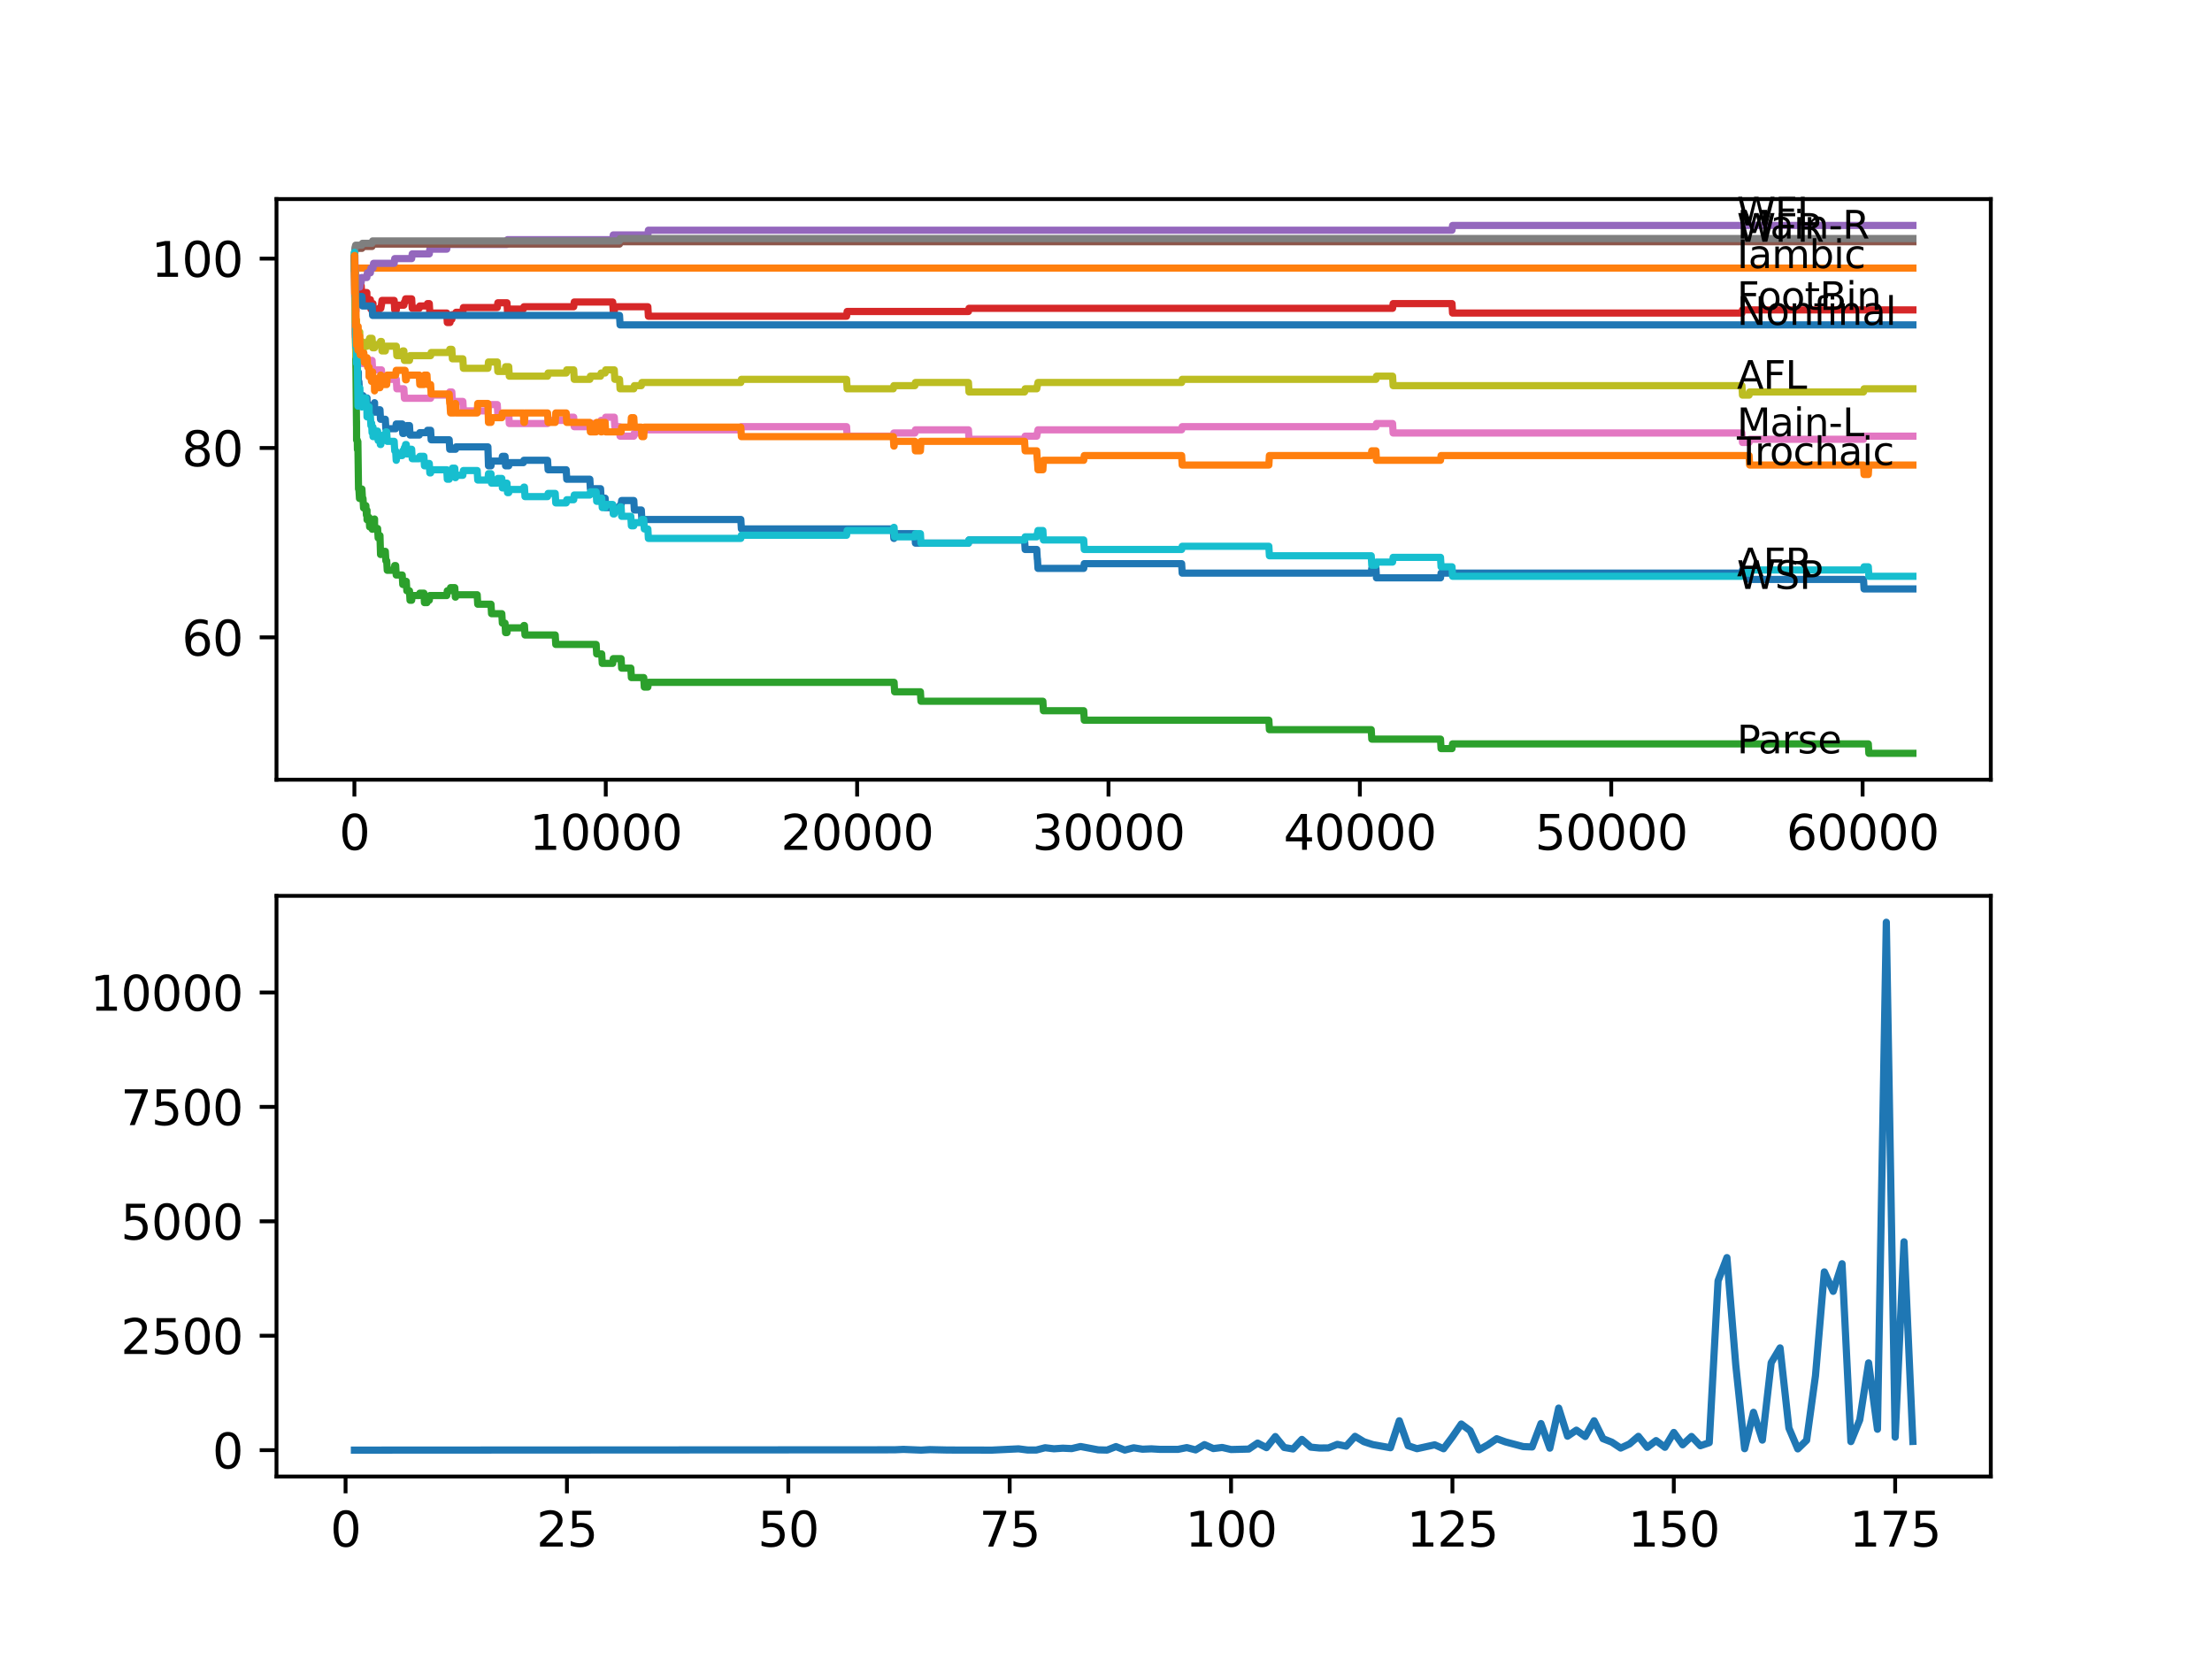 <?xml version="1.0" encoding="utf-8" standalone="no"?>
<!DOCTYPE svg PUBLIC "-//W3C//DTD SVG 1.1//EN"
  "http://www.w3.org/Graphics/SVG/1.1/DTD/svg11.dtd">
<svg xmlns:xlink="http://www.w3.org/1999/xlink" width="460.8pt" height="345.6pt" viewBox="0 0 460.8 345.6" xmlns="http://www.w3.org/2000/svg" version="1.1">
 <defs>
  <style type="text/css">*{stroke-linejoin: round; stroke-linecap: butt}</style>
 </defs>
 <g id="figure_1">
  <g id="patch_1">
   <path d="M 0 345.6 
L 460.8 345.6 
L 460.8 0 
L 0 0 
z
" style="fill: #ffffff"/>
  </g>
  <g id="axes_1">
   <g id="patch_2">
    <path d="M 57.6 162.432 
L 414.72 162.432 
L 414.72 41.472 
L 57.6 41.472 
z
" style="fill: #ffffff"/>
   </g>
   <g id="matplotlib.axis_1">
    <g id="xtick_1">
     <g id="line2d_1">
      <defs>
       <path id="m8926ccbf7a" d="M 0 0 
L 0 3.5 
" style="stroke: #000000; stroke-width: 0.8"/>
      </defs>
      <g>
       <use xlink:href="#m8926ccbf7a" x="73.827" y="162.432" style="stroke: #000000; stroke-width: 0.8"/>
      </g>
     </g>
     <g id="text_1">
      <!-- 0 -->
      <g transform="translate(70.646 177.03)scale(0.1 -0.1)">
       <defs>
        <path id="DejaVuSans-30" d="M 2034 4250 
Q 1547 4250 1301 3770 
Q 1056 3291 1056 2328 
Q 1056 1369 1301 889 
Q 1547 409 2034 409 
Q 2525 409 2770 889 
Q 3016 1369 3016 2328 
Q 3016 3291 2770 3770 
Q 2525 4250 2034 4250 
z
M 2034 4750 
Q 2819 4750 3233 4129 
Q 3647 3509 3647 2328 
Q 3647 1150 3233 529 
Q 2819 -91 2034 -91 
Q 1250 -91 836 529 
Q 422 1150 422 2328 
Q 422 3509 836 4129 
Q 1250 4750 2034 4750 
z
" transform="scale(0.016)"/>
       </defs>
       <use xlink:href="#DejaVuSans-30"/>
      </g>
     </g>
    </g>
    <g id="xtick_2">
     <g id="line2d_2">
      <g>
       <use xlink:href="#m8926ccbf7a" x="126.192" y="162.432" style="stroke: #000000; stroke-width: 0.8"/>
      </g>
     </g>
     <g id="text_2">
      <!-- 10000 -->
      <g transform="translate(110.286 177.03)scale(0.1 -0.1)">
       <defs>
        <path id="DejaVuSans-31" d="M 794 531 
L 1825 531 
L 1825 4091 
L 703 3866 
L 703 4441 
L 1819 4666 
L 2450 4666 
L 2450 531 
L 3481 531 
L 3481 0 
L 794 0 
L 794 531 
z
" transform="scale(0.016)"/>
       </defs>
       <use xlink:href="#DejaVuSans-31"/>
       <use xlink:href="#DejaVuSans-30" x="63.623"/>
       <use xlink:href="#DejaVuSans-30" x="127.246"/>
       <use xlink:href="#DejaVuSans-30" x="190.869"/>
       <use xlink:href="#DejaVuSans-30" x="254.492"/>
      </g>
     </g>
    </g>
    <g id="xtick_3">
     <g id="line2d_3">
      <g>
       <use xlink:href="#m8926ccbf7a" x="178.556" y="162.432" style="stroke: #000000; stroke-width: 0.8"/>
      </g>
     </g>
     <g id="text_3">
      <!-- 20000 -->
      <g transform="translate(162.65 177.03)scale(0.1 -0.1)">
       <defs>
        <path id="DejaVuSans-32" d="M 1228 531 
L 3431 531 
L 3431 0 
L 469 0 
L 469 531 
Q 828 903 1448 1529 
Q 2069 2156 2228 2338 
Q 2531 2678 2651 2914 
Q 2772 3150 2772 3378 
Q 2772 3750 2511 3984 
Q 2250 4219 1831 4219 
Q 1534 4219 1204 4116 
Q 875 4013 500 3803 
L 500 4441 
Q 881 4594 1212 4672 
Q 1544 4750 1819 4750 
Q 2544 4750 2975 4387 
Q 3406 4025 3406 3419 
Q 3406 3131 3298 2873 
Q 3191 2616 2906 2266 
Q 2828 2175 2409 1742 
Q 1991 1309 1228 531 
z
" transform="scale(0.016)"/>
       </defs>
       <use xlink:href="#DejaVuSans-32"/>
       <use xlink:href="#DejaVuSans-30" x="63.623"/>
       <use xlink:href="#DejaVuSans-30" x="127.246"/>
       <use xlink:href="#DejaVuSans-30" x="190.869"/>
       <use xlink:href="#DejaVuSans-30" x="254.492"/>
      </g>
     </g>
    </g>
    <g id="xtick_4">
     <g id="line2d_4">
      <g>
       <use xlink:href="#m8926ccbf7a" x="230.921" y="162.432" style="stroke: #000000; stroke-width: 0.8"/>
      </g>
     </g>
     <g id="text_4">
      <!-- 30000 -->
      <g transform="translate(215.015 177.03)scale(0.1 -0.1)">
       <defs>
        <path id="DejaVuSans-33" d="M 2597 2516 
Q 3050 2419 3304 2112 
Q 3559 1806 3559 1356 
Q 3559 666 3084 287 
Q 2609 -91 1734 -91 
Q 1441 -91 1130 -33 
Q 819 25 488 141 
L 488 750 
Q 750 597 1062 519 
Q 1375 441 1716 441 
Q 2309 441 2620 675 
Q 2931 909 2931 1356 
Q 2931 1769 2642 2001 
Q 2353 2234 1838 2234 
L 1294 2234 
L 1294 2753 
L 1863 2753 
Q 2328 2753 2575 2939 
Q 2822 3125 2822 3475 
Q 2822 3834 2567 4026 
Q 2313 4219 1838 4219 
Q 1578 4219 1281 4162 
Q 984 4106 628 3988 
L 628 4550 
Q 988 4650 1302 4700 
Q 1616 4750 1894 4750 
Q 2613 4750 3031 4423 
Q 3450 4097 3450 3541 
Q 3450 3153 3228 2886 
Q 3006 2619 2597 2516 
z
" transform="scale(0.016)"/>
       </defs>
       <use xlink:href="#DejaVuSans-33"/>
       <use xlink:href="#DejaVuSans-30" x="63.623"/>
       <use xlink:href="#DejaVuSans-30" x="127.246"/>
       <use xlink:href="#DejaVuSans-30" x="190.869"/>
       <use xlink:href="#DejaVuSans-30" x="254.492"/>
      </g>
     </g>
    </g>
    <g id="xtick_5">
     <g id="line2d_5">
      <g>
       <use xlink:href="#m8926ccbf7a" x="283.285" y="162.432" style="stroke: #000000; stroke-width: 0.8"/>
      </g>
     </g>
     <g id="text_5">
      <!-- 40000 -->
      <g transform="translate(267.379 177.03)scale(0.1 -0.1)">
       <defs>
        <path id="DejaVuSans-34" d="M 2419 4116 
L 825 1625 
L 2419 1625 
L 2419 4116 
z
M 2253 4666 
L 3047 4666 
L 3047 1625 
L 3713 1625 
L 3713 1100 
L 3047 1100 
L 3047 0 
L 2419 0 
L 2419 1100 
L 313 1100 
L 313 1709 
L 2253 4666 
z
" transform="scale(0.016)"/>
       </defs>
       <use xlink:href="#DejaVuSans-34"/>
       <use xlink:href="#DejaVuSans-30" x="63.623"/>
       <use xlink:href="#DejaVuSans-30" x="127.246"/>
       <use xlink:href="#DejaVuSans-30" x="190.869"/>
       <use xlink:href="#DejaVuSans-30" x="254.492"/>
      </g>
     </g>
    </g>
    <g id="xtick_6">
     <g id="line2d_6">
      <g>
       <use xlink:href="#m8926ccbf7a" x="335.65" y="162.432" style="stroke: #000000; stroke-width: 0.8"/>
      </g>
     </g>
     <g id="text_6">
      <!-- 50000 -->
      <g transform="translate(319.744 177.03)scale(0.1 -0.1)">
       <defs>
        <path id="DejaVuSans-35" d="M 691 4666 
L 3169 4666 
L 3169 4134 
L 1269 4134 
L 1269 2991 
Q 1406 3038 1543 3061 
Q 1681 3084 1819 3084 
Q 2600 3084 3056 2656 
Q 3513 2228 3513 1497 
Q 3513 744 3044 326 
Q 2575 -91 1722 -91 
Q 1428 -91 1123 -41 
Q 819 9 494 109 
L 494 744 
Q 775 591 1075 516 
Q 1375 441 1709 441 
Q 2250 441 2565 725 
Q 2881 1009 2881 1497 
Q 2881 1984 2565 2268 
Q 2250 2553 1709 2553 
Q 1456 2553 1204 2497 
Q 953 2441 691 2322 
L 691 4666 
z
" transform="scale(0.016)"/>
       </defs>
       <use xlink:href="#DejaVuSans-35"/>
       <use xlink:href="#DejaVuSans-30" x="63.623"/>
       <use xlink:href="#DejaVuSans-30" x="127.246"/>
       <use xlink:href="#DejaVuSans-30" x="190.869"/>
       <use xlink:href="#DejaVuSans-30" x="254.492"/>
      </g>
     </g>
    </g>
    <g id="xtick_7">
     <g id="line2d_7">
      <g>
       <use xlink:href="#m8926ccbf7a" x="388.014" y="162.432" style="stroke: #000000; stroke-width: 0.8"/>
      </g>
     </g>
     <g id="text_7">
      <!-- 60000 -->
      <g transform="translate(372.108 177.03)scale(0.1 -0.1)">
       <defs>
        <path id="DejaVuSans-36" d="M 2113 2584 
Q 1688 2584 1439 2293 
Q 1191 2003 1191 1497 
Q 1191 994 1439 701 
Q 1688 409 2113 409 
Q 2538 409 2786 701 
Q 3034 994 3034 1497 
Q 3034 2003 2786 2293 
Q 2538 2584 2113 2584 
z
M 3366 4563 
L 3366 3988 
Q 3128 4100 2886 4159 
Q 2644 4219 2406 4219 
Q 1781 4219 1451 3797 
Q 1122 3375 1075 2522 
Q 1259 2794 1537 2939 
Q 1816 3084 2150 3084 
Q 2853 3084 3261 2657 
Q 3669 2231 3669 1497 
Q 3669 778 3244 343 
Q 2819 -91 2113 -91 
Q 1303 -91 875 529 
Q 447 1150 447 2328 
Q 447 3434 972 4092 
Q 1497 4750 2381 4750 
Q 2619 4750 2861 4703 
Q 3103 4656 3366 4563 
z
" transform="scale(0.016)"/>
       </defs>
       <use xlink:href="#DejaVuSans-36"/>
       <use xlink:href="#DejaVuSans-30" x="63.623"/>
       <use xlink:href="#DejaVuSans-30" x="127.246"/>
       <use xlink:href="#DejaVuSans-30" x="190.869"/>
       <use xlink:href="#DejaVuSans-30" x="254.492"/>
      </g>
     </g>
    </g>
   </g>
   <g id="matplotlib.axis_2">
    <g id="ytick_1">
     <g id="line2d_8">
      <defs>
       <path id="mf589bb320b" d="M 0 0 
L -3.5 0 
" style="stroke: #000000; stroke-width: 0.8"/>
      </defs>
      <g>
       <use xlink:href="#mf589bb320b" x="57.6" y="132.771" style="stroke: #000000; stroke-width: 0.8"/>
      </g>
     </g>
     <g id="text_8">
      <!-- 60 -->
      <g transform="translate(37.875 136.571)scale(0.1 -0.1)">
       <use xlink:href="#DejaVuSans-36"/>
       <use xlink:href="#DejaVuSans-30" x="63.623"/>
      </g>
     </g>
    </g>
    <g id="ytick_2">
     <g id="line2d_9">
      <g>
       <use xlink:href="#mf589bb320b" x="57.6" y="93.323" style="stroke: #000000; stroke-width: 0.8"/>
      </g>
     </g>
     <g id="text_9">
      <!-- 80 -->
      <g transform="translate(37.875 97.122)scale(0.1 -0.1)">
       <defs>
        <path id="DejaVuSans-38" d="M 2034 2216 
Q 1584 2216 1326 1975 
Q 1069 1734 1069 1313 
Q 1069 891 1326 650 
Q 1584 409 2034 409 
Q 2484 409 2743 651 
Q 3003 894 3003 1313 
Q 3003 1734 2745 1975 
Q 2488 2216 2034 2216 
z
M 1403 2484 
Q 997 2584 770 2862 
Q 544 3141 544 3541 
Q 544 4100 942 4425 
Q 1341 4750 2034 4750 
Q 2731 4750 3128 4425 
Q 3525 4100 3525 3541 
Q 3525 3141 3298 2862 
Q 3072 2584 2669 2484 
Q 3125 2378 3379 2068 
Q 3634 1759 3634 1313 
Q 3634 634 3220 271 
Q 2806 -91 2034 -91 
Q 1263 -91 848 271 
Q 434 634 434 1313 
Q 434 1759 690 2068 
Q 947 2378 1403 2484 
z
M 1172 3481 
Q 1172 3119 1398 2916 
Q 1625 2713 2034 2713 
Q 2441 2713 2670 2916 
Q 2900 3119 2900 3481 
Q 2900 3844 2670 4047 
Q 2441 4250 2034 4250 
Q 1625 4250 1398 4047 
Q 1172 3844 1172 3481 
z
" transform="scale(0.016)"/>
       </defs>
       <use xlink:href="#DejaVuSans-38"/>
       <use xlink:href="#DejaVuSans-30" x="63.623"/>
      </g>
     </g>
    </g>
    <g id="ytick_3">
     <g id="line2d_10">
      <g>
       <use xlink:href="#mf589bb320b" x="57.6" y="53.874" style="stroke: #000000; stroke-width: 0.8"/>
      </g>
     </g>
     <g id="text_10">
      <!-- 100 -->
      <g transform="translate(31.512 57.673)scale(0.1 -0.1)">
       <use xlink:href="#DejaVuSans-31"/>
       <use xlink:href="#DejaVuSans-30" x="63.623"/>
       <use xlink:href="#DejaVuSans-30" x="127.246"/>
      </g>
     </g>
    </g>
   </g>
   <g id="line2d_11">
    <path d="M 73.833 55.846 
L 73.854 55.846 
L 73.995 69.489 
L 74.115 66.859 
L 74.121 66.859 
L 74.257 76.557 
L 74.273 76.557 
L 74.341 75.571 
L 74.346 77.543 
L 74.377 77.543 
L 74.456 77.543 
L 74.55 80.502 
L 74.566 78.529 
L 74.602 78.529 
L 74.65 77.543 
L 74.655 79.515 
L 74.707 79.515 
L 74.77 79.515 
L 74.885 81.488 
L 74.922 81.488 
L 74.943 83.46 
L 75.032 82.803 
L 75.393 82.803 
L 75.508 82.408 
L 75.618 82.408 
L 75.734 84.381 
L 75.796 84.381 
L 75.912 83.888 
L 76.215 83.888 
L 76.331 82.901 
L 76.456 82.901 
L 76.467 84.874 
L 76.566 84.381 
L 76.875 84.381 
L 76.886 86.353 
L 76.985 85.367 
L 77.268 85.367 
L 77.383 84.874 
L 77.509 84.874 
L 77.624 84.381 
L 77.996 84.381 
L 78.027 83.888 
L 78.032 85.86 
L 78.09 85.86 
L 78.844 85.86 
L 78.959 85.367 
L 79.153 85.367 
L 79.268 87.339 
L 80.268 87.339 
L 80.384 89.312 
L 82.421 89.312 
L 82.536 88.326 
L 83.787 88.326 
L 83.902 90.298 
L 84.133 90.298 
L 84.248 89.641 
L 84.636 89.641 
L 84.751 88.654 
L 85.301 88.654 
L 85.416 90.627 
L 87.338 90.627 
L 87.453 90.134 
L 88.945 90.134 
L 89.06 89.641 
L 89.704 89.641 
L 89.82 91.613 
L 93.574 91.613 
L 93.689 93.586 
L 94.899 93.586 
L 95.014 93.092 
L 101.638 93.092 
L 101.759 97.037 
L 102.282 97.037 
L 102.398 96.051 
L 104.534 96.051 
L 104.649 95.065 
L 105.204 95.065 
L 105.319 97.037 
L 105.979 97.037 
L 106.094 96.38 
L 109.022 96.38 
L 109.137 95.887 
L 114.064 95.887 
L 114.18 97.859 
L 117.95 97.859 
L 118.065 99.832 
L 122.872 99.832 
L 122.987 101.804 
L 125.103 101.804 
L 125.218 103.777 
L 126.056 103.777 
L 126.171 105.749 
L 129.056 105.749 
L 129.172 105.256 
L 129.386 105.256 
L 129.501 104.27 
L 132.031 104.27 
L 132.146 106.242 
L 133.596 106.242 
L 133.712 108.215 
L 154.327 108.215 
L 154.443 110.187 
L 186.086 110.187 
L 186.202 112.159 
L 186.254 112.159 
L 186.369 111.173 
L 190.585 111.173 
L 190.7 113.146 
L 201.743 113.146 
L 201.859 112.488 
L 213.442 112.488 
L 213.557 114.461 
L 215.971 114.461 
L 216.086 116.433 
L 216.117 116.433 
L 216.233 118.405 
L 225.758 118.405 
L 225.873 117.419 
L 246.154 117.419 
L 246.269 119.392 
L 285.652 119.392 
L 285.767 118.405 
L 286.632 118.405 
L 286.747 120.378 
L 300.084 120.378 
L 300.199 119.392 
L 362.874 119.392 
L 362.989 118.734 
L 364.367 118.734 
L 364.482 120.707 
L 388.203 120.707 
L 388.318 122.679 
L 398.487 122.679 
L 398.487 122.679 
" clip-path="url(#p5e6ddd7a96)" style="fill: none; stroke: #1f77b4; stroke-width: 1.5; stroke-linecap: square"/>
   </g>
   <g id="line2d_12">
    <path d="M 73.833 53.874 
L 73.864 53.874 
L 73.985 58.805 
L 73.995 58.805 
L 74.121 55.846 
L 398.487 55.846 
L 398.487 55.846 
" clip-path="url(#p5e6ddd7a96)" style="fill: none; stroke: #ff7f0e; stroke-width: 1.5; stroke-linecap: square"/>
   </g>
   <g id="line2d_13">
    <path d="M 73.833 55.846 
L 73.854 53.216 
L 73.901 58.64 
L 74.037 69.16 
L 74.053 67.188 
L 74.115 73.434 
L 74.121 73.434 
L 74.267 88.72 
L 74.273 87.734 
L 74.283 91.679 
L 74.362 91.679 
L 74.43 91.679 
L 74.461 93.651 
L 74.54 92.008 
L 74.55 92.008 
L 74.686 101.87 
L 74.77 101.87 
L 74.885 103.842 
L 74.959 103.842 
L 75.074 102.856 
L 75.236 102.856 
L 75.351 101.87 
L 75.393 101.87 
L 75.508 103.842 
L 75.618 103.842 
L 75.734 105.815 
L 75.796 105.815 
L 75.912 105.322 
L 76.215 105.322 
L 76.331 107.294 
L 76.42 107.294 
L 76.456 106.308 
L 76.461 108.28 
L 76.524 107.787 
L 76.886 107.787 
L 77.001 109.76 
L 77.158 109.76 
L 77.273 108.28 
L 77.42 108.28 
L 77.535 110.253 
L 77.613 110.253 
L 77.734 108.609 
L 77.996 108.609 
L 78.027 108.116 
L 78.032 110.088 
L 78.09 110.088 
L 78.661 110.088 
L 78.776 112.061 
L 78.844 112.061 
L 78.959 111.568 
L 79.153 111.568 
L 79.273 115.513 
L 79.331 115.513 
L 79.446 114.855 
L 80.268 114.855 
L 80.384 116.827 
L 80.556 116.827 
L 80.672 118.8 
L 82.112 118.8 
L 82.227 117.814 
L 82.421 117.814 
L 82.536 119.786 
L 83.787 119.786 
L 83.902 121.759 
L 84.379 121.759 
L 84.494 121.101 
L 84.636 121.101 
L 84.751 123.074 
L 85.301 123.074 
L 85.416 125.046 
L 85.756 125.046 
L 85.871 124.06 
L 87.338 124.06 
L 87.453 123.567 
L 88.306 123.567 
L 88.421 125.539 
L 88.945 125.539 
L 89.06 125.046 
L 89.427 125.046 
L 89.542 124.06 
L 93.066 124.06 
L 93.181 123.074 
L 93.742 123.074 
L 93.857 122.416 
L 94.737 122.416 
L 94.852 124.389 
L 94.899 124.389 
L 95.014 123.895 
L 99.408 123.895 
L 99.523 125.868 
L 102.282 125.868 
L 102.398 127.84 
L 104.534 127.84 
L 104.649 129.813 
L 105.204 129.813 
L 105.319 131.785 
L 105.613 131.785 
L 105.728 130.799 
L 109.022 130.799 
L 109.137 130.306 
L 109.252 130.306 
L 109.367 132.278 
L 115.661 132.278 
L 115.777 134.251 
L 124.186 134.251 
L 124.302 136.223 
L 125.344 136.223 
L 125.459 138.196 
L 127.637 138.196 
L 127.752 137.209 
L 129.386 137.209 
L 129.501 139.182 
L 131.413 139.182 
L 131.528 141.154 
L 134.104 141.154 
L 134.219 143.127 
L 134.958 143.127 
L 135.073 142.141 
L 186.254 142.141 
L 186.369 144.113 
L 191.737 144.113 
L 191.852 146.085 
L 217.249 146.085 
L 217.364 148.058 
L 225.758 148.058 
L 225.873 150.03 
L 264.324 150.03 
L 264.439 152.003 
L 285.652 152.003 
L 285.767 153.975 
L 300.084 153.975 
L 300.199 155.948 
L 302.477 155.948 
L 302.592 154.961 
L 389.203 154.961 
L 389.318 156.934 
L 398.487 156.934 
L 398.487 156.934 
" clip-path="url(#p5e6ddd7a96)" style="fill: none; stroke: #2ca02c; stroke-width: 1.5; stroke-linecap: square"/>
   </g>
   <g id="line2d_14">
    <path d="M 73.833 53.874 
L 73.843 53.874 
L 73.964 60.942 
L 73.969 59.955 
L 73.974 59.955 
L 74.026 59.298 
L 74.032 61.27 
L 74.058 61.27 
L 74.163 64.722 
L 74.173 64.229 
L 74.314 61.27 
L 74.534 61.27 
L 74.65 60.12 
L 74.943 60.12 
L 75.058 59.462 
L 75.236 59.462 
L 75.351 61.435 
L 75.796 61.435 
L 75.912 60.942 
L 76.42 60.942 
L 76.467 62.914 
L 76.529 62.421 
L 77.158 62.421 
L 77.268 64.393 
L 77.383 63.9 
L 77.613 63.9 
L 77.702 63.243 
L 77.708 65.215 
L 77.713 65.215 
L 77.996 65.215 
L 78.111 64.722 
L 78.844 64.722 
L 78.959 64.229 
L 79.331 64.229 
L 79.446 63.572 
L 79.457 63.572 
L 79.572 62.585 
L 82.112 62.585 
L 82.227 64.558 
L 82.557 64.558 
L 82.672 63.572 
L 84.133 63.572 
L 84.248 62.914 
L 84.379 62.914 
L 84.494 62.257 
L 85.756 62.257 
L 85.871 64.229 
L 87.338 64.229 
L 87.453 63.736 
L 88.945 63.736 
L 89.06 63.243 
L 89.427 63.243 
L 89.542 65.215 
L 93.066 65.215 
L 93.181 67.188 
L 93.742 67.188 
L 93.857 66.53 
L 94.124 66.53 
L 94.239 65.544 
L 94.899 65.544 
L 95.014 65.051 
L 96.418 65.051 
L 96.533 64.065 
L 103.591 64.065 
L 103.707 63.078 
L 105.613 63.078 
L 105.728 65.051 
L 105.979 65.051 
L 106.094 64.393 
L 109.022 64.393 
L 109.137 63.9 
L 119.51 63.9 
L 119.625 62.914 
L 127.637 62.914 
L 127.752 64.887 
L 127.962 64.887 
L 128.077 63.9 
L 134.958 63.9 
L 135.073 65.873 
L 176.357 65.873 
L 176.472 64.887 
L 201.743 64.887 
L 201.859 64.229 
L 290.098 64.229 
L 290.213 63.243 
L 302.477 63.243 
L 302.592 65.215 
L 362.874 65.215 
L 362.989 64.558 
L 398.487 64.558 
L 398.487 64.558 
" clip-path="url(#p5e6ddd7a96)" style="fill: none; stroke: #d62728; stroke-width: 1.5; stroke-linecap: square"/>
   </g>
   <g id="line2d_15">
    <path d="M 73.833 53.874 
L 73.922 53.874 
L 73.927 53.216 
L 73.99 57.49 
L 74 57.49 
L 74.006 57.49 
L 74.037 61.435 
L 74.115 58.805 
L 74.267 58.805 
L 74.383 57.819 
L 74.582 57.819 
L 74.697 59.791 
L 74.959 59.791 
L 75.074 58.805 
L 75.236 58.805 
L 75.351 57.819 
L 76.42 57.819 
L 76.535 56.832 
L 77.158 56.832 
L 77.273 55.846 
L 77.702 55.846 
L 77.818 54.86 
L 82.112 54.86 
L 82.227 53.874 
L 85.756 53.874 
L 85.871 52.888 
L 89.427 52.888 
L 89.542 51.901 
L 93.066 51.901 
L 93.181 50.915 
L 105.613 50.915 
L 105.728 49.929 
L 127.637 49.929 
L 127.752 48.943 
L 134.958 48.943 
L 135.073 47.956 
L 302.477 47.956 
L 302.592 46.97 
L 398.487 46.97 
L 398.487 46.97 
" clip-path="url(#p5e6ddd7a96)" style="fill: none; stroke: #9467bd; stroke-width: 1.5; stroke-linecap: square"/>
   </g>
   <g id="line2d_16">
    <path d="M 73.833 53.874 
L 73.953 52.23 
L 73.969 52.23 
L 74.084 51.737 
L 75.393 51.737 
L 75.508 51.342 
L 77.509 51.342 
L 77.624 50.849 
L 129.056 50.849 
L 129.172 50.356 
L 398.487 50.356 
L 398.487 50.356 
" clip-path="url(#p5e6ddd7a96)" style="fill: none; stroke: #8c564b; stroke-width: 1.5; stroke-linecap: square"/>
   </g>
   <g id="line2d_17">
    <path d="M 73.833 55.846 
L 73.979 70.146 
L 74.058 70.146 
L 74.173 72.941 
L 74.262 71.297 
L 74.267 73.269 
L 74.278 73.269 
L 74.299 73.269 
L 74.341 75.242 
L 74.409 74.584 
L 74.456 74.584 
L 74.576 72.941 
L 74.608 72.941 
L 74.723 72.448 
L 74.922 72.448 
L 74.943 71.79 
L 74.948 73.763 
L 75.021 73.763 
L 75.393 73.763 
L 75.508 75.735 
L 76.875 75.735 
L 76.99 75.077 
L 77.509 75.077 
L 77.624 77.05 
L 79.457 77.05 
L 79.572 79.022 
L 82.557 79.022 
L 82.672 80.995 
L 84.133 80.995 
L 84.248 82.967 
L 89.704 82.967 
L 89.82 82.31 
L 93.574 82.31 
L 93.689 81.652 
L 94.124 81.652 
L 94.239 83.625 
L 96.418 83.625 
L 96.533 85.597 
L 101.638 85.597 
L 101.759 84.282 
L 103.591 84.282 
L 103.707 86.255 
L 105.979 86.255 
L 106.094 88.227 
L 114.064 88.227 
L 114.18 87.57 
L 117.95 87.57 
L 118.065 86.912 
L 119.51 86.912 
L 119.625 88.885 
L 122.872 88.885 
L 122.987 88.227 
L 125.103 88.227 
L 125.218 87.57 
L 126.056 87.57 
L 126.171 86.912 
L 127.962 86.912 
L 128.077 88.885 
L 129.056 88.885 
L 129.172 90.857 
L 132.031 90.857 
L 132.146 90.2 
L 133.596 90.2 
L 133.712 89.542 
L 154.327 89.542 
L 154.443 88.885 
L 176.357 88.885 
L 176.472 90.857 
L 186.086 90.857 
L 186.202 90.2 
L 190.585 90.2 
L 190.7 89.542 
L 201.743 89.542 
L 201.859 91.514 
L 213.442 91.514 
L 213.557 90.857 
L 215.971 90.857 
L 216.086 90.2 
L 216.117 90.2 
L 216.233 89.542 
L 246.154 89.542 
L 246.269 88.885 
L 286.632 88.885 
L 286.747 88.227 
L 290.098 88.227 
L 290.213 90.2 
L 362.874 90.2 
L 362.989 92.172 
L 364.367 92.172 
L 364.482 91.514 
L 388.203 91.514 
L 388.318 90.857 
L 398.487 90.857 
L 398.487 90.857 
" clip-path="url(#p5e6ddd7a96)" style="fill: none; stroke: #e377c2; stroke-width: 1.5; stroke-linecap: square"/>
   </g>
   <g id="line2d_18">
    <path d="M 73.833 53.216 
L 73.953 51.573 
L 73.969 51.573 
L 74.084 51.079 
L 75.393 51.079 
L 75.508 50.685 
L 77.509 50.685 
L 77.624 50.192 
L 129.056 50.192 
L 129.172 49.699 
L 398.487 49.699 
L 398.487 49.699 
" clip-path="url(#p5e6ddd7a96)" style="fill: none; stroke: #7f7f7f; stroke-width: 1.5; stroke-linecap: square"/>
   </g>
   <g id="line2d_19">
    <path d="M 73.833 53.216 
L 73.974 67.188 
L 74.006 65.544 
L 74.047 71.461 
L 74.058 71.461 
L 74.121 74.256 
L 74.163 70.311 
L 74.173 70.311 
L 74.262 66.695 
L 74.299 68.667 
L 74.341 70.639 
L 74.409 69.982 
L 74.456 69.982 
L 74.461 69.325 
L 74.466 71.297 
L 74.561 70.311 
L 74.582 70.311 
L 74.608 72.283 
L 74.692 70.804 
L 74.77 70.804 
L 74.885 69.818 
L 74.922 69.818 
L 74.943 69.16 
L 74.948 71.133 
L 75.021 71.133 
L 75.393 71.133 
L 75.508 73.105 
L 75.618 73.105 
L 75.734 72.119 
L 76.456 72.119 
L 76.571 71.133 
L 76.875 71.133 
L 76.99 70.475 
L 77.509 70.475 
L 77.624 72.448 
L 78.027 72.448 
L 78.142 71.79 
L 79.153 71.79 
L 79.268 71.133 
L 79.457 71.133 
L 79.572 73.105 
L 80.268 73.105 
L 80.384 72.119 
L 82.557 72.119 
L 82.672 74.091 
L 83.787 74.091 
L 83.902 73.105 
L 84.133 73.105 
L 84.248 75.077 
L 85.301 75.077 
L 85.416 74.091 
L 89.704 74.091 
L 89.82 73.434 
L 93.574 73.434 
L 93.689 72.776 
L 94.124 72.776 
L 94.239 74.749 
L 96.418 74.749 
L 96.533 76.721 
L 101.638 76.721 
L 101.759 75.406 
L 103.591 75.406 
L 103.707 77.379 
L 105.204 77.379 
L 105.319 76.392 
L 105.979 76.392 
L 106.094 78.365 
L 114.064 78.365 
L 114.18 77.707 
L 117.95 77.707 
L 118.065 77.05 
L 119.51 77.05 
L 119.625 79.022 
L 122.872 79.022 
L 122.987 78.365 
L 125.103 78.365 
L 125.218 77.707 
L 126.056 77.707 
L 126.171 77.05 
L 127.962 77.05 
L 128.077 79.022 
L 129.056 79.022 
L 129.172 80.995 
L 132.031 80.995 
L 132.146 80.337 
L 133.596 80.337 
L 133.712 79.68 
L 154.327 79.68 
L 154.443 79.022 
L 176.357 79.022 
L 176.472 80.995 
L 186.086 80.995 
L 186.202 80.337 
L 190.585 80.337 
L 190.7 79.68 
L 201.743 79.68 
L 201.859 81.652 
L 213.442 81.652 
L 213.557 80.995 
L 215.971 80.995 
L 216.086 80.337 
L 216.117 80.337 
L 216.233 79.68 
L 246.154 79.68 
L 246.269 79.022 
L 286.632 79.022 
L 286.747 78.365 
L 290.098 78.365 
L 290.213 80.337 
L 362.874 80.337 
L 362.989 82.31 
L 364.367 82.31 
L 364.482 81.652 
L 388.203 81.652 
L 388.318 80.995 
L 398.487 80.995 
L 398.487 80.995 
" clip-path="url(#p5e6ddd7a96)" style="fill: none; stroke: #bcbd22; stroke-width: 1.5; stroke-linecap: square"/>
   </g>
   <g id="line2d_20">
    <path d="M 73.833 53.216 
L 73.838 53.216 
L 73.843 52.559 
L 73.854 56.504 
L 73.922 56.339 
L 74.047 63.572 
L 74.053 63.572 
L 74.121 72.283 
L 74.184 71.297 
L 74.189 71.297 
L 74.267 69.818 
L 74.278 73.763 
L 74.299 75.735 
L 74.388 74.091 
L 74.43 74.091 
L 74.566 84.611 
L 74.582 84.611 
L 74.602 82.639 
L 74.692 83.132 
L 74.77 83.132 
L 74.885 82.145 
L 74.922 82.145 
L 74.959 80.83 
L 74.964 82.803 
L 75.027 82.803 
L 75.236 82.803 
L 75.351 84.775 
L 75.393 84.775 
L 75.508 84.381 
L 75.618 84.381 
L 75.734 83.395 
L 75.796 83.395 
L 75.912 82.901 
L 76.215 82.901 
L 76.331 84.874 
L 76.42 84.874 
L 76.456 86.846 
L 76.529 85.367 
L 76.875 85.367 
L 76.886 84.71 
L 76.891 86.682 
L 76.975 86.682 
L 77.158 86.682 
L 77.268 88.654 
L 77.383 88.161 
L 77.42 88.161 
L 77.509 90.134 
L 77.53 89.641 
L 77.613 89.641 
L 77.702 88.983 
L 77.708 90.956 
L 77.713 90.956 
L 77.996 90.956 
L 78.116 89.805 
L 78.661 89.805 
L 78.776 91.777 
L 78.844 91.777 
L 78.959 91.284 
L 79.153 91.284 
L 79.226 90.627 
L 79.232 92.599 
L 79.252 92.599 
L 79.331 92.599 
L 79.446 91.942 
L 79.457 91.942 
L 79.572 90.956 
L 80.268 90.956 
L 80.384 89.969 
L 80.556 89.969 
L 80.672 91.942 
L 82.112 91.942 
L 82.227 93.914 
L 82.421 93.914 
L 82.536 95.887 
L 82.557 95.887 
L 82.672 94.901 
L 83.787 94.901 
L 83.902 93.914 
L 84.133 93.914 
L 84.248 93.257 
L 84.379 93.257 
L 84.494 92.599 
L 84.636 92.599 
L 84.751 94.572 
L 85.301 94.572 
L 85.416 93.586 
L 85.756 93.586 
L 85.871 95.558 
L 87.338 95.558 
L 87.453 95.065 
L 88.306 95.065 
L 88.421 97.037 
L 88.945 97.037 
L 89.06 96.544 
L 89.427 96.544 
L 89.542 98.517 
L 89.704 98.517 
L 89.82 97.859 
L 93.066 97.859 
L 93.181 99.832 
L 93.574 99.832 
L 93.689 99.174 
L 93.742 99.174 
L 93.857 98.517 
L 94.124 98.517 
L 94.239 97.53 
L 94.737 97.53 
L 94.852 99.503 
L 94.899 99.503 
L 95.014 99.01 
L 96.418 99.01 
L 96.533 98.024 
L 99.408 98.024 
L 99.523 99.996 
L 101.638 99.996 
L 101.759 98.681 
L 102.282 98.681 
L 102.398 100.653 
L 103.591 100.653 
L 103.707 99.667 
L 104.534 99.667 
L 104.649 101.64 
L 105.204 101.64 
L 105.319 100.653 
L 105.613 100.653 
L 105.728 102.626 
L 105.979 102.626 
L 106.094 101.968 
L 109.022 101.968 
L 109.137 101.475 
L 109.252 101.475 
L 109.367 103.448 
L 114.064 103.448 
L 114.18 102.79 
L 115.661 102.79 
L 115.777 104.763 
L 117.95 104.763 
L 118.065 104.105 
L 119.51 104.105 
L 119.625 103.119 
L 122.872 103.119 
L 122.987 102.462 
L 124.186 102.462 
L 124.302 104.434 
L 125.103 104.434 
L 125.218 103.777 
L 125.344 103.777 
L 125.459 105.749 
L 126.056 105.749 
L 126.171 105.091 
L 127.637 105.091 
L 127.752 107.064 
L 127.962 107.064 
L 128.077 106.078 
L 129.056 106.078 
L 129.172 105.585 
L 129.386 105.585 
L 129.501 107.557 
L 131.413 107.557 
L 131.528 109.529 
L 132.031 109.529 
L 132.146 108.872 
L 133.596 108.872 
L 133.712 108.215 
L 134.104 108.215 
L 134.219 110.187 
L 134.958 110.187 
L 135.073 112.159 
L 154.327 112.159 
L 154.443 111.502 
L 176.357 111.502 
L 176.472 110.516 
L 186.086 110.516 
L 186.202 109.858 
L 186.254 109.858 
L 186.369 111.831 
L 190.585 111.831 
L 190.7 111.173 
L 191.737 111.173 
L 191.852 113.146 
L 201.743 113.146 
L 201.859 112.488 
L 213.442 112.488 
L 213.557 111.831 
L 215.971 111.831 
L 216.086 111.173 
L 216.117 111.173 
L 216.233 110.516 
L 217.249 110.516 
L 217.364 112.488 
L 225.758 112.488 
L 225.873 114.461 
L 246.154 114.461 
L 246.269 113.803 
L 264.324 113.803 
L 264.439 115.776 
L 285.652 115.776 
L 285.767 117.748 
L 286.632 117.748 
L 286.747 117.09 
L 290.098 117.09 
L 290.213 116.104 
L 300.084 116.104 
L 300.199 118.077 
L 302.477 118.077 
L 302.592 120.049 
L 362.874 120.049 
L 362.989 119.392 
L 364.367 119.392 
L 364.482 118.734 
L 388.203 118.734 
L 388.318 118.077 
L 389.203 118.077 
L 389.318 120.049 
L 398.487 120.049 
L 398.487 120.049 
" clip-path="url(#p5e6ddd7a96)" style="fill: none; stroke: #17becf; stroke-width: 1.5; stroke-linecap: square"/>
   </g>
   <g id="line2d_21">
    <path d="M 73.833 53.874 
L 73.958 59.791 
L 73.969 59.791 
L 74.084 61.763 
L 75.393 61.763 
L 75.508 63.736 
L 77.509 63.736 
L 77.624 65.708 
L 129.056 65.708 
L 129.172 67.681 
L 398.487 67.681 
L 398.487 67.681 
" clip-path="url(#p5e6ddd7a96)" style="fill: none; stroke: #1f77b4; stroke-width: 1.5; stroke-linecap: square"/>
   </g>
   <g id="line2d_22">
    <path d="M 73.833 53.874 
L 73.906 61.106 
L 73.869 53.216 
L 73.948 57.161 
L 73.974 57.161 
L 74.11 68.01 
L 74.163 65.051 
L 74.22 68.01 
L 74.252 68.01 
L 74.273 71.954 
L 74.367 70.968 
L 74.43 70.968 
L 74.456 68.996 
L 74.534 70.968 
L 74.55 72.941 
L 74.608 68.01 
L 74.639 69.982 
L 74.922 69.982 
L 75.042 73.927 
L 75.393 73.927 
L 75.508 73.532 
L 75.796 73.532 
L 75.912 75.505 
L 76.215 75.505 
L 76.331 74.519 
L 76.467 74.519 
L 76.582 76.491 
L 76.875 76.491 
L 76.886 78.464 
L 76.985 77.477 
L 77.268 77.477 
L 77.383 79.45 
L 77.42 79.45 
L 77.535 77.477 
L 77.613 77.477 
L 77.729 79.45 
L 77.996 79.45 
L 78.027 81.422 
L 78.106 80.765 
L 78.661 80.765 
L 78.776 78.792 
L 78.844 78.792 
L 78.959 80.765 
L 79.153 80.765 
L 79.284 78.135 
L 79.331 78.135 
L 79.446 80.107 
L 80.556 80.107 
L 80.672 78.135 
L 82.421 78.135 
L 82.536 77.149 
L 84.379 77.149 
L 84.494 79.121 
L 84.636 79.121 
L 84.751 78.135 
L 87.338 78.135 
L 87.453 80.107 
L 88.306 80.107 
L 88.421 78.135 
L 88.945 78.135 
L 89.06 80.107 
L 89.704 80.107 
L 89.82 82.08 
L 93.574 82.08 
L 93.689 84.052 
L 93.742 84.052 
L 93.857 86.025 
L 94.737 86.025 
L 94.852 84.052 
L 94.899 84.052 
L 95.014 86.025 
L 99.408 86.025 
L 99.523 84.052 
L 101.638 84.052 
L 101.759 87.997 
L 102.282 87.997 
L 102.398 87.011 
L 104.534 87.011 
L 104.649 86.025 
L 109.022 86.025 
L 109.137 87.997 
L 109.252 87.997 
L 109.367 86.025 
L 114.064 86.025 
L 114.18 87.997 
L 115.661 87.997 
L 115.777 86.025 
L 117.95 86.025 
L 118.065 87.997 
L 122.872 87.997 
L 122.987 89.969 
L 124.186 89.969 
L 124.302 87.997 
L 125.103 87.997 
L 125.218 89.969 
L 125.344 89.969 
L 125.459 87.997 
L 126.056 87.997 
L 126.171 89.969 
L 129.386 89.969 
L 129.501 88.983 
L 131.413 88.983 
L 131.528 87.011 
L 132.031 87.011 
L 132.146 88.983 
L 133.596 88.983 
L 133.712 90.956 
L 134.104 90.956 
L 134.219 88.983 
L 154.327 88.983 
L 154.443 90.956 
L 186.086 90.956 
L 186.202 92.928 
L 186.254 92.928 
L 186.369 91.942 
L 190.585 91.942 
L 190.7 93.914 
L 191.737 93.914 
L 191.852 91.942 
L 213.442 91.942 
L 213.557 93.914 
L 215.971 93.914 
L 216.086 95.887 
L 216.117 95.887 
L 216.233 97.859 
L 217.249 97.859 
L 217.364 95.887 
L 225.758 95.887 
L 225.873 94.901 
L 246.154 94.901 
L 246.269 96.873 
L 264.324 96.873 
L 264.439 94.901 
L 285.652 94.901 
L 285.767 93.914 
L 286.632 93.914 
L 286.747 95.887 
L 300.084 95.887 
L 300.199 94.901 
L 364.367 94.901 
L 364.482 96.873 
L 388.203 96.873 
L 388.318 98.845 
L 389.203 98.845 
L 389.318 96.873 
L 398.487 96.873 
L 398.487 96.873 
" clip-path="url(#p5e6ddd7a96)" style="fill: none; stroke: #ff7f0e; stroke-width: 1.5; stroke-linecap: square"/>
   </g>
   <g id="patch_3">
    <path d="M 57.6 162.432 
L 57.6 41.472 
" style="fill: none; stroke: #000000; stroke-width: 0.8; stroke-linejoin: miter; stroke-linecap: square"/>
   </g>
   <g id="patch_4">
    <path d="M 414.72 162.432 
L 414.72 41.472 
" style="fill: none; stroke: #000000; stroke-width: 0.8; stroke-linejoin: miter; stroke-linecap: square"/>
   </g>
   <g id="patch_5">
    <path d="M 57.6 162.432 
L 414.72 162.432 
" style="fill: none; stroke: #000000; stroke-width: 0.8; stroke-linejoin: miter; stroke-linecap: square"/>
   </g>
   <g id="patch_6">
    <path d="M 57.6 41.472 
L 414.72 41.472 
" style="fill: none; stroke: #000000; stroke-width: 0.8; stroke-linejoin: miter; stroke-linecap: square"/>
   </g>
   <g id="text_11">
    <!-- WSP -->
    <g transform="translate(361.832 122.679)scale(0.08 -0.08)">
     <defs>
      <path id="DejaVuSans-57" d="M 213 4666 
L 850 4666 
L 1831 722 
L 2809 4666 
L 3519 4666 
L 4500 722 
L 5478 4666 
L 6119 4666 
L 4947 0 
L 4153 0 
L 3169 4050 
L 2175 0 
L 1381 0 
L 213 4666 
z
" transform="scale(0.016)"/>
      <path id="DejaVuSans-53" d="M 3425 4513 
L 3425 3897 
Q 3066 4069 2747 4153 
Q 2428 4238 2131 4238 
Q 1616 4238 1336 4038 
Q 1056 3838 1056 3469 
Q 1056 3159 1242 3001 
Q 1428 2844 1947 2747 
L 2328 2669 
Q 3034 2534 3370 2195 
Q 3706 1856 3706 1288 
Q 3706 609 3251 259 
Q 2797 -91 1919 -91 
Q 1588 -91 1214 -16 
Q 841 59 441 206 
L 441 856 
Q 825 641 1194 531 
Q 1563 422 1919 422 
Q 2459 422 2753 634 
Q 3047 847 3047 1241 
Q 3047 1584 2836 1778 
Q 2625 1972 2144 2069 
L 1759 2144 
Q 1053 2284 737 2584 
Q 422 2884 422 3419 
Q 422 4038 858 4394 
Q 1294 4750 2059 4750 
Q 2388 4750 2728 4690 
Q 3069 4631 3425 4513 
z
" transform="scale(0.016)"/>
      <path id="DejaVuSans-50" d="M 1259 4147 
L 1259 2394 
L 2053 2394 
Q 2494 2394 2734 2622 
Q 2975 2850 2975 3272 
Q 2975 3691 2734 3919 
Q 2494 4147 2053 4147 
L 1259 4147 
z
M 628 4666 
L 2053 4666 
Q 2838 4666 3239 4311 
Q 3641 3956 3641 3272 
Q 3641 2581 3239 2228 
Q 2838 1875 2053 1875 
L 1259 1875 
L 1259 0 
L 628 0 
L 628 4666 
z
" transform="scale(0.016)"/>
     </defs>
     <use xlink:href="#DejaVuSans-57"/>
     <use xlink:href="#DejaVuSans-53" x="98.877"/>
     <use xlink:href="#DejaVuSans-50" x="162.354"/>
    </g>
   </g>
   <g id="text_12">
    <!-- Iambic -->
    <g transform="translate(361.832 55.846)scale(0.08 -0.08)">
     <defs>
      <path id="DejaVuSans-49" d="M 628 4666 
L 1259 4666 
L 1259 0 
L 628 0 
L 628 4666 
z
" transform="scale(0.016)"/>
      <path id="DejaVuSans-61" d="M 2194 1759 
Q 1497 1759 1228 1600 
Q 959 1441 959 1056 
Q 959 750 1161 570 
Q 1363 391 1709 391 
Q 2188 391 2477 730 
Q 2766 1069 2766 1631 
L 2766 1759 
L 2194 1759 
z
M 3341 1997 
L 3341 0 
L 2766 0 
L 2766 531 
Q 2569 213 2275 61 
Q 1981 -91 1556 -91 
Q 1019 -91 701 211 
Q 384 513 384 1019 
Q 384 1609 779 1909 
Q 1175 2209 1959 2209 
L 2766 2209 
L 2766 2266 
Q 2766 2663 2505 2880 
Q 2244 3097 1772 3097 
Q 1472 3097 1187 3025 
Q 903 2953 641 2809 
L 641 3341 
Q 956 3463 1253 3523 
Q 1550 3584 1831 3584 
Q 2591 3584 2966 3190 
Q 3341 2797 3341 1997 
z
" transform="scale(0.016)"/>
      <path id="DejaVuSans-6d" d="M 3328 2828 
Q 3544 3216 3844 3400 
Q 4144 3584 4550 3584 
Q 5097 3584 5394 3201 
Q 5691 2819 5691 2113 
L 5691 0 
L 5113 0 
L 5113 2094 
Q 5113 2597 4934 2840 
Q 4756 3084 4391 3084 
Q 3944 3084 3684 2787 
Q 3425 2491 3425 1978 
L 3425 0 
L 2847 0 
L 2847 2094 
Q 2847 2600 2669 2842 
Q 2491 3084 2119 3084 
Q 1678 3084 1418 2786 
Q 1159 2488 1159 1978 
L 1159 0 
L 581 0 
L 581 3500 
L 1159 3500 
L 1159 2956 
Q 1356 3278 1631 3431 
Q 1906 3584 2284 3584 
Q 2666 3584 2933 3390 
Q 3200 3197 3328 2828 
z
" transform="scale(0.016)"/>
      <path id="DejaVuSans-62" d="M 3116 1747 
Q 3116 2381 2855 2742 
Q 2594 3103 2138 3103 
Q 1681 3103 1420 2742 
Q 1159 2381 1159 1747 
Q 1159 1113 1420 752 
Q 1681 391 2138 391 
Q 2594 391 2855 752 
Q 3116 1113 3116 1747 
z
M 1159 2969 
Q 1341 3281 1617 3432 
Q 1894 3584 2278 3584 
Q 2916 3584 3314 3078 
Q 3713 2572 3713 1747 
Q 3713 922 3314 415 
Q 2916 -91 2278 -91 
Q 1894 -91 1617 61 
Q 1341 213 1159 525 
L 1159 0 
L 581 0 
L 581 4863 
L 1159 4863 
L 1159 2969 
z
" transform="scale(0.016)"/>
      <path id="DejaVuSans-69" d="M 603 3500 
L 1178 3500 
L 1178 0 
L 603 0 
L 603 3500 
z
M 603 4863 
L 1178 4863 
L 1178 4134 
L 603 4134 
L 603 4863 
z
" transform="scale(0.016)"/>
      <path id="DejaVuSans-63" d="M 3122 3366 
L 3122 2828 
Q 2878 2963 2633 3030 
Q 2388 3097 2138 3097 
Q 1578 3097 1268 2742 
Q 959 2388 959 1747 
Q 959 1106 1268 751 
Q 1578 397 2138 397 
Q 2388 397 2633 464 
Q 2878 531 3122 666 
L 3122 134 
Q 2881 22 2623 -34 
Q 2366 -91 2075 -91 
Q 1284 -91 818 406 
Q 353 903 353 1747 
Q 353 2603 823 3093 
Q 1294 3584 2113 3584 
Q 2378 3584 2631 3529 
Q 2884 3475 3122 3366 
z
" transform="scale(0.016)"/>
     </defs>
     <use xlink:href="#DejaVuSans-49"/>
     <use xlink:href="#DejaVuSans-61" x="29.492"/>
     <use xlink:href="#DejaVuSans-6d" x="90.771"/>
     <use xlink:href="#DejaVuSans-62" x="188.184"/>
     <use xlink:href="#DejaVuSans-69" x="251.66"/>
     <use xlink:href="#DejaVuSans-63" x="279.443"/>
    </g>
   </g>
   <g id="text_13">
    <!-- Parse -->
    <g transform="translate(361.832 156.934)scale(0.08 -0.08)">
     <defs>
      <path id="DejaVuSans-72" d="M 2631 2963 
Q 2534 3019 2420 3045 
Q 2306 3072 2169 3072 
Q 1681 3072 1420 2755 
Q 1159 2438 1159 1844 
L 1159 0 
L 581 0 
L 581 3500 
L 1159 3500 
L 1159 2956 
Q 1341 3275 1631 3429 
Q 1922 3584 2338 3584 
Q 2397 3584 2469 3576 
Q 2541 3569 2628 3553 
L 2631 2963 
z
" transform="scale(0.016)"/>
      <path id="DejaVuSans-73" d="M 2834 3397 
L 2834 2853 
Q 2591 2978 2328 3040 
Q 2066 3103 1784 3103 
Q 1356 3103 1142 2972 
Q 928 2841 928 2578 
Q 928 2378 1081 2264 
Q 1234 2150 1697 2047 
L 1894 2003 
Q 2506 1872 2764 1633 
Q 3022 1394 3022 966 
Q 3022 478 2636 193 
Q 2250 -91 1575 -91 
Q 1294 -91 989 -36 
Q 684 19 347 128 
L 347 722 
Q 666 556 975 473 
Q 1284 391 1588 391 
Q 1994 391 2212 530 
Q 2431 669 2431 922 
Q 2431 1156 2273 1281 
Q 2116 1406 1581 1522 
L 1381 1569 
Q 847 1681 609 1914 
Q 372 2147 372 2553 
Q 372 3047 722 3315 
Q 1072 3584 1716 3584 
Q 2034 3584 2315 3537 
Q 2597 3491 2834 3397 
z
" transform="scale(0.016)"/>
      <path id="DejaVuSans-65" d="M 3597 1894 
L 3597 1613 
L 953 1613 
Q 991 1019 1311 708 
Q 1631 397 2203 397 
Q 2534 397 2845 478 
Q 3156 559 3463 722 
L 3463 178 
Q 3153 47 2828 -22 
Q 2503 -91 2169 -91 
Q 1331 -91 842 396 
Q 353 884 353 1716 
Q 353 2575 817 3079 
Q 1281 3584 2069 3584 
Q 2775 3584 3186 3129 
Q 3597 2675 3597 1894 
z
M 3022 2063 
Q 3016 2534 2758 2815 
Q 2500 3097 2075 3097 
Q 1594 3097 1305 2825 
Q 1016 2553 972 2059 
L 3022 2063 
z
" transform="scale(0.016)"/>
     </defs>
     <use xlink:href="#DejaVuSans-50"/>
     <use xlink:href="#DejaVuSans-61" x="55.803"/>
     <use xlink:href="#DejaVuSans-72" x="117.082"/>
     <use xlink:href="#DejaVuSans-73" x="158.195"/>
     <use xlink:href="#DejaVuSans-65" x="210.295"/>
    </g>
   </g>
   <g id="text_14">
    <!-- FootBin -->
    <g transform="translate(361.832 64.558)scale(0.08 -0.08)">
     <defs>
      <path id="DejaVuSans-46" d="M 628 4666 
L 3309 4666 
L 3309 4134 
L 1259 4134 
L 1259 2759 
L 3109 2759 
L 3109 2228 
L 1259 2228 
L 1259 0 
L 628 0 
L 628 4666 
z
" transform="scale(0.016)"/>
      <path id="DejaVuSans-6f" d="M 1959 3097 
Q 1497 3097 1228 2736 
Q 959 2375 959 1747 
Q 959 1119 1226 758 
Q 1494 397 1959 397 
Q 2419 397 2687 759 
Q 2956 1122 2956 1747 
Q 2956 2369 2687 2733 
Q 2419 3097 1959 3097 
z
M 1959 3584 
Q 2709 3584 3137 3096 
Q 3566 2609 3566 1747 
Q 3566 888 3137 398 
Q 2709 -91 1959 -91 
Q 1206 -91 779 398 
Q 353 888 353 1747 
Q 353 2609 779 3096 
Q 1206 3584 1959 3584 
z
" transform="scale(0.016)"/>
      <path id="DejaVuSans-74" d="M 1172 4494 
L 1172 3500 
L 2356 3500 
L 2356 3053 
L 1172 3053 
L 1172 1153 
Q 1172 725 1289 603 
Q 1406 481 1766 481 
L 2356 481 
L 2356 0 
L 1766 0 
Q 1100 0 847 248 
Q 594 497 594 1153 
L 594 3053 
L 172 3053 
L 172 3500 
L 594 3500 
L 594 4494 
L 1172 4494 
z
" transform="scale(0.016)"/>
      <path id="DejaVuSans-42" d="M 1259 2228 
L 1259 519 
L 2272 519 
Q 2781 519 3026 730 
Q 3272 941 3272 1375 
Q 3272 1813 3026 2020 
Q 2781 2228 2272 2228 
L 1259 2228 
z
M 1259 4147 
L 1259 2741 
L 2194 2741 
Q 2656 2741 2882 2914 
Q 3109 3088 3109 3444 
Q 3109 3797 2882 3972 
Q 2656 4147 2194 4147 
L 1259 4147 
z
M 628 4666 
L 2241 4666 
Q 2963 4666 3353 4366 
Q 3744 4066 3744 3513 
Q 3744 3084 3544 2831 
Q 3344 2578 2956 2516 
Q 3422 2416 3680 2098 
Q 3938 1781 3938 1306 
Q 3938 681 3513 340 
Q 3088 0 2303 0 
L 628 0 
L 628 4666 
z
" transform="scale(0.016)"/>
      <path id="DejaVuSans-6e" d="M 3513 2113 
L 3513 0 
L 2938 0 
L 2938 2094 
Q 2938 2591 2744 2837 
Q 2550 3084 2163 3084 
Q 1697 3084 1428 2787 
Q 1159 2491 1159 1978 
L 1159 0 
L 581 0 
L 581 3500 
L 1159 3500 
L 1159 2956 
Q 1366 3272 1645 3428 
Q 1925 3584 2291 3584 
Q 2894 3584 3203 3211 
Q 3513 2838 3513 2113 
z
" transform="scale(0.016)"/>
     </defs>
     <use xlink:href="#DejaVuSans-46"/>
     <use xlink:href="#DejaVuSans-6f" x="53.895"/>
     <use xlink:href="#DejaVuSans-6f" x="115.076"/>
     <use xlink:href="#DejaVuSans-74" x="176.258"/>
     <use xlink:href="#DejaVuSans-42" x="215.467"/>
     <use xlink:href="#DejaVuSans-69" x="284.07"/>
     <use xlink:href="#DejaVuSans-6e" x="311.854"/>
    </g>
   </g>
   <g id="text_15">
    <!-- WFL -->
    <g transform="translate(361.832 46.97)scale(0.08 -0.08)">
     <defs>
      <path id="DejaVuSans-4c" d="M 628 4666 
L 1259 4666 
L 1259 531 
L 3531 531 
L 3531 0 
L 628 0 
L 628 4666 
z
" transform="scale(0.016)"/>
     </defs>
     <use xlink:href="#DejaVuSans-57"/>
     <use xlink:href="#DejaVuSans-46" x="98.877"/>
     <use xlink:href="#DejaVuSans-4c" x="156.396"/>
    </g>
   </g>
   <g id="text_16">
    <!-- WFR -->
    <g transform="translate(361.832 50.356)scale(0.08 -0.08)">
     <defs>
      <path id="DejaVuSans-52" d="M 2841 2188 
Q 3044 2119 3236 1894 
Q 3428 1669 3622 1275 
L 4263 0 
L 3584 0 
L 2988 1197 
Q 2756 1666 2539 1819 
Q 2322 1972 1947 1972 
L 1259 1972 
L 1259 0 
L 628 0 
L 628 4666 
L 2053 4666 
Q 2853 4666 3247 4331 
Q 3641 3997 3641 3322 
Q 3641 2881 3436 2590 
Q 3231 2300 2841 2188 
z
M 1259 4147 
L 1259 2491 
L 2053 2491 
Q 2509 2491 2742 2702 
Q 2975 2913 2975 3322 
Q 2975 3731 2742 3939 
Q 2509 4147 2053 4147 
L 1259 4147 
z
" transform="scale(0.016)"/>
     </defs>
     <use xlink:href="#DejaVuSans-57"/>
     <use xlink:href="#DejaVuSans-46" x="98.877"/>
     <use xlink:href="#DejaVuSans-52" x="156.396"/>
    </g>
   </g>
   <g id="text_17">
    <!-- Main-L -->
    <g transform="translate(361.832 90.857)scale(0.08 -0.08)">
     <defs>
      <path id="DejaVuSans-4d" d="M 628 4666 
L 1569 4666 
L 2759 1491 
L 3956 4666 
L 4897 4666 
L 4897 0 
L 4281 0 
L 4281 4097 
L 3078 897 
L 2444 897 
L 1241 4097 
L 1241 0 
L 628 0 
L 628 4666 
z
" transform="scale(0.016)"/>
      <path id="DejaVuSans-2d" d="M 313 2009 
L 1997 2009 
L 1997 1497 
L 313 1497 
L 313 2009 
z
" transform="scale(0.016)"/>
     </defs>
     <use xlink:href="#DejaVuSans-4d"/>
     <use xlink:href="#DejaVuSans-61" x="86.279"/>
     <use xlink:href="#DejaVuSans-69" x="147.559"/>
     <use xlink:href="#DejaVuSans-6e" x="175.342"/>
     <use xlink:href="#DejaVuSans-2d" x="238.721"/>
     <use xlink:href="#DejaVuSans-4c" x="274.805"/>
    </g>
   </g>
   <g id="text_18">
    <!-- Main-R -->
    <g transform="translate(361.832 49.699)scale(0.08 -0.08)">
     <use xlink:href="#DejaVuSans-4d"/>
     <use xlink:href="#DejaVuSans-61" x="86.279"/>
     <use xlink:href="#DejaVuSans-69" x="147.559"/>
     <use xlink:href="#DejaVuSans-6e" x="175.342"/>
     <use xlink:href="#DejaVuSans-2d" x="238.721"/>
     <use xlink:href="#DejaVuSans-52" x="274.805"/>
    </g>
   </g>
   <g id="text_19">
    <!-- AFL -->
    <g transform="translate(361.832 80.995)scale(0.08 -0.08)">
     <defs>
      <path id="DejaVuSans-41" d="M 2188 4044 
L 1331 1722 
L 3047 1722 
L 2188 4044 
z
M 1831 4666 
L 2547 4666 
L 4325 0 
L 3669 0 
L 3244 1197 
L 1141 1197 
L 716 0 
L 50 0 
L 1831 4666 
z
" transform="scale(0.016)"/>
     </defs>
     <use xlink:href="#DejaVuSans-41"/>
     <use xlink:href="#DejaVuSans-46" x="68.408"/>
     <use xlink:href="#DejaVuSans-4c" x="125.928"/>
    </g>
   </g>
   <g id="text_20">
    <!-- AFR -->
    <g transform="translate(361.832 120.049)scale(0.08 -0.08)">
     <use xlink:href="#DejaVuSans-41"/>
     <use xlink:href="#DejaVuSans-46" x="68.408"/>
     <use xlink:href="#DejaVuSans-52" x="125.928"/>
    </g>
   </g>
   <g id="text_21">
    <!-- Nonfinal -->
    <g transform="translate(361.832 67.681)scale(0.08 -0.08)">
     <defs>
      <path id="DejaVuSans-4e" d="M 628 4666 
L 1478 4666 
L 3547 763 
L 3547 4666 
L 4159 4666 
L 4159 0 
L 3309 0 
L 1241 3903 
L 1241 0 
L 628 0 
L 628 4666 
z
" transform="scale(0.016)"/>
      <path id="DejaVuSans-66" d="M 2375 4863 
L 2375 4384 
L 1825 4384 
Q 1516 4384 1395 4259 
Q 1275 4134 1275 3809 
L 1275 3500 
L 2222 3500 
L 2222 3053 
L 1275 3053 
L 1275 0 
L 697 0 
L 697 3053 
L 147 3053 
L 147 3500 
L 697 3500 
L 697 3744 
Q 697 4328 969 4595 
Q 1241 4863 1831 4863 
L 2375 4863 
z
" transform="scale(0.016)"/>
      <path id="DejaVuSans-6c" d="M 603 4863 
L 1178 4863 
L 1178 0 
L 603 0 
L 603 4863 
z
" transform="scale(0.016)"/>
     </defs>
     <use xlink:href="#DejaVuSans-4e"/>
     <use xlink:href="#DejaVuSans-6f" x="74.805"/>
     <use xlink:href="#DejaVuSans-6e" x="135.986"/>
     <use xlink:href="#DejaVuSans-66" x="199.365"/>
     <use xlink:href="#DejaVuSans-69" x="234.57"/>
     <use xlink:href="#DejaVuSans-6e" x="262.354"/>
     <use xlink:href="#DejaVuSans-61" x="325.732"/>
     <use xlink:href="#DejaVuSans-6c" x="387.012"/>
    </g>
   </g>
   <g id="text_22">
    <!-- Trochaic -->
    <g transform="translate(361.832 96.873)scale(0.08 -0.08)">
     <defs>
      <path id="DejaVuSans-54" d="M -19 4666 
L 3928 4666 
L 3928 4134 
L 2272 4134 
L 2272 0 
L 1638 0 
L 1638 4134 
L -19 4134 
L -19 4666 
z
" transform="scale(0.016)"/>
      <path id="DejaVuSans-68" d="M 3513 2113 
L 3513 0 
L 2938 0 
L 2938 2094 
Q 2938 2591 2744 2837 
Q 2550 3084 2163 3084 
Q 1697 3084 1428 2787 
Q 1159 2491 1159 1978 
L 1159 0 
L 581 0 
L 581 4863 
L 1159 4863 
L 1159 2956 
Q 1366 3272 1645 3428 
Q 1925 3584 2291 3584 
Q 2894 3584 3203 3211 
Q 3513 2838 3513 2113 
z
" transform="scale(0.016)"/>
     </defs>
     <use xlink:href="#DejaVuSans-54"/>
     <use xlink:href="#DejaVuSans-72" x="46.334"/>
     <use xlink:href="#DejaVuSans-6f" x="85.197"/>
     <use xlink:href="#DejaVuSans-63" x="146.379"/>
     <use xlink:href="#DejaVuSans-68" x="201.359"/>
     <use xlink:href="#DejaVuSans-61" x="264.738"/>
     <use xlink:href="#DejaVuSans-69" x="326.018"/>
     <use xlink:href="#DejaVuSans-63" x="353.801"/>
    </g>
   </g>
  </g>
  <g id="axes_2">
   <g id="patch_7">
    <path d="M 57.6 307.584 
L 414.72 307.584 
L 414.72 186.624 
L 57.6 186.624 
z
" style="fill: #ffffff"/>
   </g>
   <g id="matplotlib.axis_3">
    <g id="xtick_8">
     <g id="line2d_23">
      <g>
       <use xlink:href="#m8926ccbf7a" x="71.988" y="307.584" style="stroke: #000000; stroke-width: 0.8"/>
      </g>
     </g>
     <g id="text_23">
      <!-- 0 -->
      <g transform="translate(68.807 322.182)scale(0.1 -0.1)">
       <use xlink:href="#DejaVuSans-30"/>
      </g>
     </g>
    </g>
    <g id="xtick_9">
     <g id="line2d_24">
      <g>
       <use xlink:href="#m8926ccbf7a" x="118.104" y="307.584" style="stroke: #000000; stroke-width: 0.8"/>
      </g>
     </g>
     <g id="text_24">
      <!-- 25 -->
      <g transform="translate(111.741 322.182)scale(0.1 -0.1)">
       <use xlink:href="#DejaVuSans-32"/>
       <use xlink:href="#DejaVuSans-35" x="63.623"/>
      </g>
     </g>
    </g>
    <g id="xtick_10">
     <g id="line2d_25">
      <g>
       <use xlink:href="#m8926ccbf7a" x="164.22" y="307.584" style="stroke: #000000; stroke-width: 0.8"/>
      </g>
     </g>
     <g id="text_25">
      <!-- 50 -->
      <g transform="translate(157.857 322.182)scale(0.1 -0.1)">
       <use xlink:href="#DejaVuSans-35"/>
       <use xlink:href="#DejaVuSans-30" x="63.623"/>
      </g>
     </g>
    </g>
    <g id="xtick_11">
     <g id="line2d_26">
      <g>
       <use xlink:href="#m8926ccbf7a" x="210.335" y="307.584" style="stroke: #000000; stroke-width: 0.8"/>
      </g>
     </g>
     <g id="text_26">
      <!-- 75 -->
      <g transform="translate(203.973 322.182)scale(0.1 -0.1)">
       <defs>
        <path id="DejaVuSans-37" d="M 525 4666 
L 3525 4666 
L 3525 4397 
L 1831 0 
L 1172 0 
L 2766 4134 
L 525 4134 
L 525 4666 
z
" transform="scale(0.016)"/>
       </defs>
       <use xlink:href="#DejaVuSans-37"/>
       <use xlink:href="#DejaVuSans-35" x="63.623"/>
      </g>
     </g>
    </g>
    <g id="xtick_12">
     <g id="line2d_27">
      <g>
       <use xlink:href="#m8926ccbf7a" x="256.451" y="307.584" style="stroke: #000000; stroke-width: 0.8"/>
      </g>
     </g>
     <g id="text_27">
      <!-- 100 -->
      <g transform="translate(246.907 322.182)scale(0.1 -0.1)">
       <use xlink:href="#DejaVuSans-31"/>
       <use xlink:href="#DejaVuSans-30" x="63.623"/>
       <use xlink:href="#DejaVuSans-30" x="127.246"/>
      </g>
     </g>
    </g>
    <g id="xtick_13">
     <g id="line2d_28">
      <g>
       <use xlink:href="#m8926ccbf7a" x="302.567" y="307.584" style="stroke: #000000; stroke-width: 0.8"/>
      </g>
     </g>
     <g id="text_28">
      <!-- 125 -->
      <g transform="translate(293.023 322.182)scale(0.1 -0.1)">
       <use xlink:href="#DejaVuSans-31"/>
       <use xlink:href="#DejaVuSans-32" x="63.623"/>
       <use xlink:href="#DejaVuSans-35" x="127.246"/>
      </g>
     </g>
    </g>
    <g id="xtick_14">
     <g id="line2d_29">
      <g>
       <use xlink:href="#m8926ccbf7a" x="348.682" y="307.584" style="stroke: #000000; stroke-width: 0.8"/>
      </g>
     </g>
     <g id="text_29">
      <!-- 150 -->
      <g transform="translate(339.139 322.182)scale(0.1 -0.1)">
       <use xlink:href="#DejaVuSans-31"/>
       <use xlink:href="#DejaVuSans-35" x="63.623"/>
       <use xlink:href="#DejaVuSans-30" x="127.246"/>
      </g>
     </g>
    </g>
    <g id="xtick_15">
     <g id="line2d_30">
      <g>
       <use xlink:href="#m8926ccbf7a" x="394.798" y="307.584" style="stroke: #000000; stroke-width: 0.8"/>
      </g>
     </g>
     <g id="text_30">
      <!-- 175 -->
      <g transform="translate(385.254 322.182)scale(0.1 -0.1)">
       <use xlink:href="#DejaVuSans-31"/>
       <use xlink:href="#DejaVuSans-37" x="63.623"/>
       <use xlink:href="#DejaVuSans-35" x="127.246"/>
      </g>
     </g>
    </g>
   </g>
   <g id="matplotlib.axis_4">
    <g id="ytick_4">
     <g id="line2d_31">
      <g>
       <use xlink:href="#mf589bb320b" x="57.6" y="302.095" style="stroke: #000000; stroke-width: 0.8"/>
      </g>
     </g>
     <g id="text_31">
      <!-- 0 -->
      <g transform="translate(44.237 305.895)scale(0.1 -0.1)">
       <use xlink:href="#DejaVuSans-30"/>
      </g>
     </g>
    </g>
    <g id="ytick_5">
     <g id="line2d_32">
      <g>
       <use xlink:href="#mf589bb320b" x="57.6" y="278.259" style="stroke: #000000; stroke-width: 0.8"/>
      </g>
     </g>
     <g id="text_32">
      <!-- 2500 -->
      <g transform="translate(25.15 282.058)scale(0.1 -0.1)">
       <use xlink:href="#DejaVuSans-32"/>
       <use xlink:href="#DejaVuSans-35" x="63.623"/>
       <use xlink:href="#DejaVuSans-30" x="127.246"/>
       <use xlink:href="#DejaVuSans-30" x="190.869"/>
      </g>
     </g>
    </g>
    <g id="ytick_6">
     <g id="line2d_33">
      <g>
       <use xlink:href="#mf589bb320b" x="57.6" y="254.422" style="stroke: #000000; stroke-width: 0.8"/>
      </g>
     </g>
     <g id="text_33">
      <!-- 5000 -->
      <g transform="translate(25.15 258.221)scale(0.1 -0.1)">
       <use xlink:href="#DejaVuSans-35"/>
       <use xlink:href="#DejaVuSans-30" x="63.623"/>
       <use xlink:href="#DejaVuSans-30" x="127.246"/>
       <use xlink:href="#DejaVuSans-30" x="190.869"/>
      </g>
     </g>
    </g>
    <g id="ytick_7">
     <g id="line2d_34">
      <g>
       <use xlink:href="#mf589bb320b" x="57.6" y="230.585" style="stroke: #000000; stroke-width: 0.8"/>
      </g>
     </g>
     <g id="text_34">
      <!-- 7500 -->
      <g transform="translate(25.15 234.384)scale(0.1 -0.1)">
       <use xlink:href="#DejaVuSans-37"/>
       <use xlink:href="#DejaVuSans-35" x="63.623"/>
       <use xlink:href="#DejaVuSans-30" x="127.246"/>
       <use xlink:href="#DejaVuSans-30" x="190.869"/>
      </g>
     </g>
    </g>
    <g id="ytick_8">
     <g id="line2d_35">
      <g>
       <use xlink:href="#mf589bb320b" x="57.6" y="206.748" style="stroke: #000000; stroke-width: 0.8"/>
      </g>
     </g>
     <g id="text_35">
      <!-- 10000 -->
      <g transform="translate(18.788 210.548)scale(0.1 -0.1)">
       <use xlink:href="#DejaVuSans-31"/>
       <use xlink:href="#DejaVuSans-30" x="63.623"/>
       <use xlink:href="#DejaVuSans-30" x="127.246"/>
       <use xlink:href="#DejaVuSans-30" x="190.869"/>
       <use xlink:href="#DejaVuSans-30" x="254.492"/>
      </g>
     </g>
    </g>
   </g>
   <g id="line2d_36">
    <path d="M 73.833 302.086 
L 186.355 302.019 
L 188.2 301.933 
L 191.889 302.086 
L 193.734 301.981 
L 197.423 302.067 
L 206.646 302.086 
L 212.18 301.819 
L 214.024 302.057 
L 215.869 302.067 
L 217.714 301.59 
L 219.558 301.809 
L 221.403 301.685 
L 223.248 301.771 
L 225.092 301.333 
L 228.781 302.029 
L 230.626 302.076 
L 232.471 301.352 
L 234.315 302.076 
L 236.16 301.6 
L 238.005 301.895 
L 239.849 301.819 
L 241.694 301.933 
L 245.383 301.933 
L 247.228 301.561 
L 249.072 302.038 
L 250.917 300.942 
L 252.762 301.762 
L 254.606 301.533 
L 256.451 301.962 
L 260.14 301.867 
L 261.985 300.617 
L 263.829 301.571 
L 265.674 299.264 
L 267.519 301.533 
L 269.363 301.847 
L 271.208 299.855 
L 273.053 301.466 
L 274.897 301.647 
L 276.742 301.628 
L 278.586 300.884 
L 280.431 301.266 
L 282.276 299.216 
L 284.12 300.331 
L 285.965 300.932 
L 289.654 301.59 
L 291.499 295.974 
L 293.343 301.17 
L 295.188 301.79 
L 298.877 300.98 
L 300.722 301.8 
L 302.567 299.33 
L 304.411 296.651 
L 306.256 298.034 
L 308.1 302.029 
L 309.945 300.989 
L 311.79 299.712 
L 313.634 300.379 
L 317.324 301.352 
L 319.168 301.428 
L 321.013 296.556 
L 322.858 301.676 
L 324.702 293.333 
L 326.547 299.187 
L 328.391 297.929 
L 330.236 299.254 
L 332.081 295.974 
L 333.925 299.702 
L 335.77 300.427 
L 337.615 301.657 
L 339.459 300.799 
L 341.304 299.216 
L 343.148 301.504 
L 344.993 300.103 
L 346.838 301.495 
L 348.682 298.405 
L 350.527 300.97 
L 352.372 299.244 
L 354.216 301.17 
L 356.061 300.541 
L 357.905 266.827 
L 359.75 261.983 
L 361.595 284.38 
L 363.439 301.79 
L 365.284 294.21 
L 367.129 299.998 
L 368.973 283.875 
L 370.818 280.795 
L 372.662 297.49 
L 374.507 301.828 
L 376.352 300.036 
L 378.196 286.601 
L 380.041 264.958 
L 381.886 269.01 
L 383.73 263.261 
L 385.575 300.312 
L 387.42 295.783 
L 389.264 283.913 
L 391.109 297.738 
L 392.953 192.122 
L 394.798 299.378 
L 396.643 258.693 
L 398.487 300.274 
L 398.487 300.274 
" clip-path="url(#p7f913a6c46)" style="fill: none; stroke: #1f77b4; stroke-width: 1.5; stroke-linecap: square"/>
   </g>
   <g id="patch_8">
    <path d="M 57.6 307.584 
L 57.6 186.624 
" style="fill: none; stroke: #000000; stroke-width: 0.8; stroke-linejoin: miter; stroke-linecap: square"/>
   </g>
   <g id="patch_9">
    <path d="M 414.72 307.584 
L 414.72 186.624 
" style="fill: none; stroke: #000000; stroke-width: 0.8; stroke-linejoin: miter; stroke-linecap: square"/>
   </g>
   <g id="patch_10">
    <path d="M 57.6 307.584 
L 414.72 307.584 
" style="fill: none; stroke: #000000; stroke-width: 0.8; stroke-linejoin: miter; stroke-linecap: square"/>
   </g>
   <g id="patch_11">
    <path d="M 57.6 186.624 
L 414.72 186.624 
" style="fill: none; stroke: #000000; stroke-width: 0.8; stroke-linejoin: miter; stroke-linecap: square"/>
   </g>
  </g>
 </g>
 <defs>
  <clipPath id="p5e6ddd7a96">
   <rect x="57.6" y="41.472" width="357.12" height="120.96"/>
  </clipPath>
  <clipPath id="p7f913a6c46">
   <rect x="57.6" y="186.624" width="357.12" height="120.96"/>
  </clipPath>
 </defs>
</svg>

